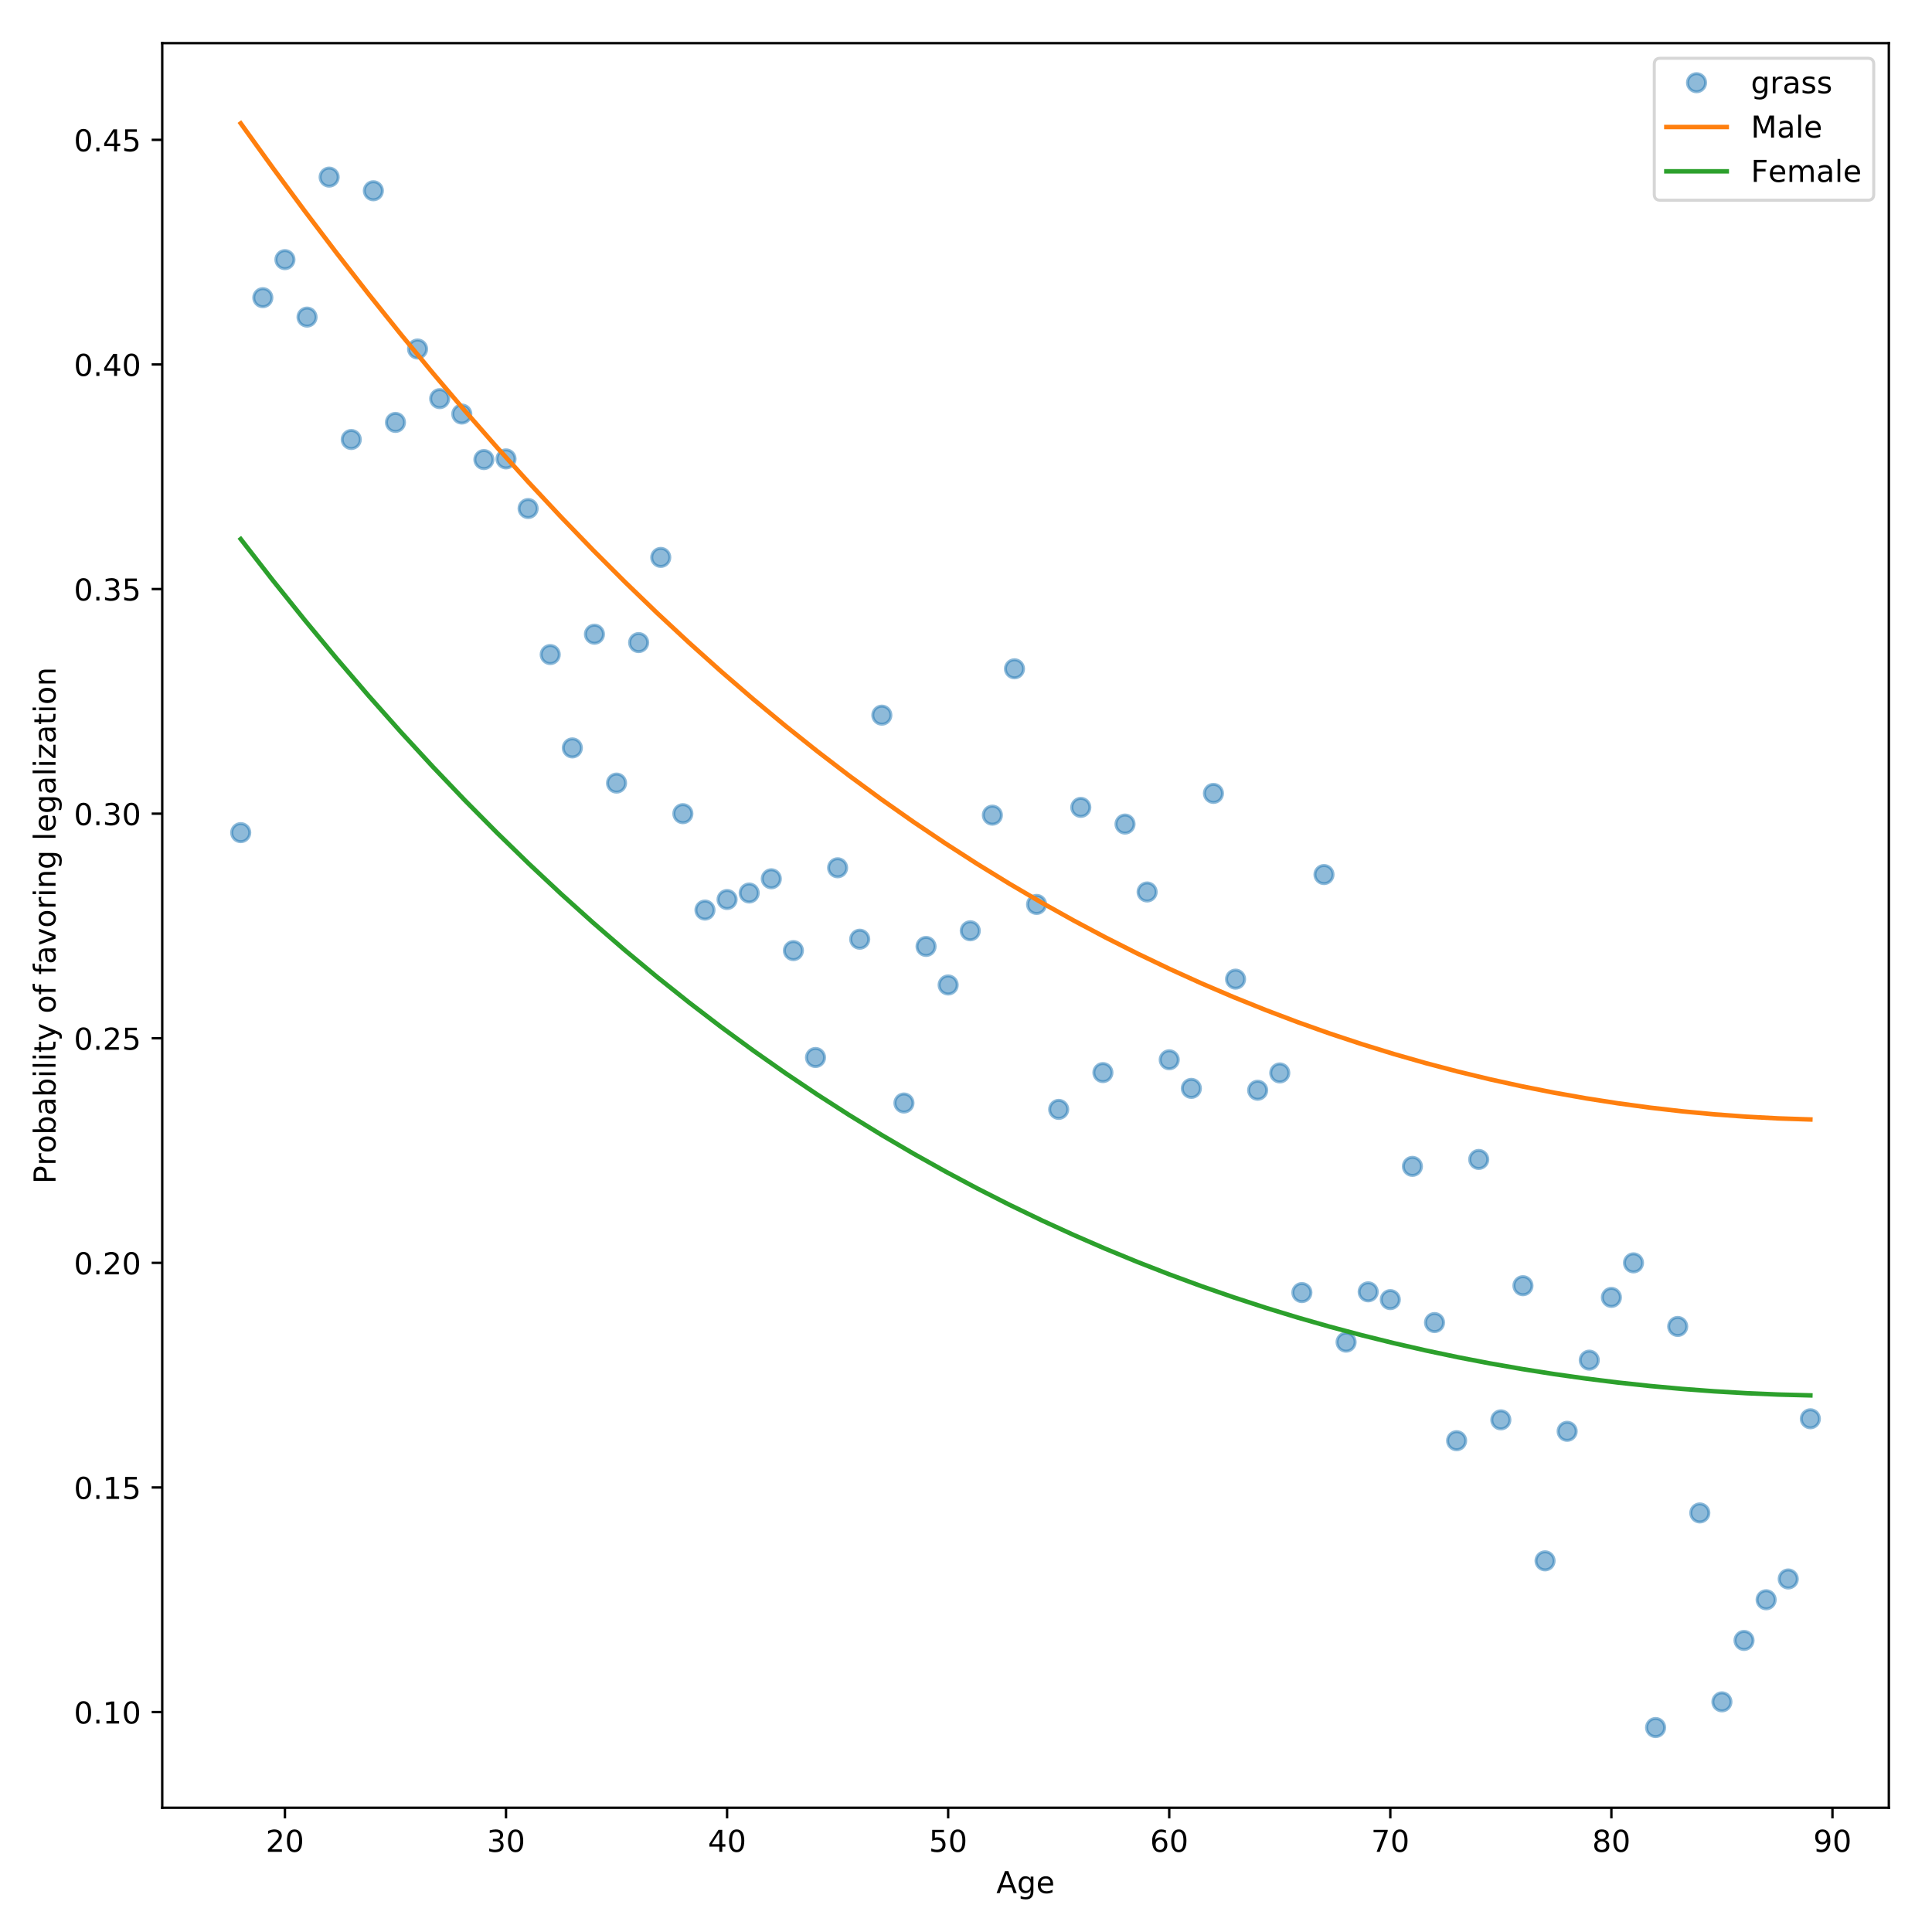 <?xml version="1.0" encoding="utf-8" standalone="no"?>
<!DOCTYPE svg PUBLIC "-//W3C//DTD SVG 1.1//EN"
  "http://www.w3.org/Graphics/SVG/1.1/DTD/svg11.dtd">
<!-- Created with matplotlib (https://matplotlib.org/) -->
<svg height="640pt" version="1.1" viewBox="0 0 640 640" width="640pt" xmlns="http://www.w3.org/2000/svg" xmlns:xlink="http://www.w3.org/1999/xlink">
 <defs>
  <style type="text/css">
*{stroke-linecap:butt;stroke-linejoin:round;}
  </style>
 </defs>
 <g id="figure_1">
  <g id="patch_1">
   <path d="M 0 640 
L 640 640 
L 640 0 
L 0 0 
z
" style="fill:#ffffff;"/>
  </g>
  <g id="axes_1">
   <g id="patch_2">
    <path d="M 53.744 598.844 
L 625.7 598.844 
L 625.7 14.3 
L 53.744 14.3 
z
" style="fill:#ffffff;"/>
   </g>
   <g id="matplotlib.axis_1">
    <g id="xtick_1">
     <g id="line2d_1">
      <defs>
       <path d="M 0 0 
L 0 3.5 
" id="md5c95feef7" style="stroke:#000000;stroke-width:0.8;"/>
      </defs>
      <g>
       <use style="stroke:#000000;stroke-width:0.8;" x="94.389" xlink:href="#md5c95feef7" y="598.844"/>
      </g>
     </g>
     <g id="text_1">
      <!-- 20 -->
      <defs>
       <path d="M 19.188 8.297 
L 53.609 8.297 
L 53.609 0 
L 7.328 0 
L 7.328 8.297 
Q 12.938 14.109 22.625 23.891 
Q 32.328 33.688 34.812 36.531 
Q 39.547 41.844 41.422 45.531 
Q 43.312 49.219 43.312 52.781 
Q 43.312 58.594 39.234 62.25 
Q 35.156 65.922 28.609 65.922 
Q 23.969 65.922 18.812 64.312 
Q 13.672 62.703 7.812 59.422 
L 7.812 69.391 
Q 13.766 71.781 18.938 73 
Q 24.125 74.219 28.422 74.219 
Q 39.75 74.219 46.484 68.547 
Q 53.219 62.891 53.219 53.422 
Q 53.219 48.922 51.531 44.891 
Q 49.859 40.875 45.406 35.406 
Q 44.188 33.984 37.641 27.219 
Q 31.109 20.453 19.188 8.297 
z
" id="DejaVuSans-50"/>
       <path d="M 31.781 66.406 
Q 24.172 66.406 20.328 58.906 
Q 16.5 51.422 16.5 36.375 
Q 16.5 21.391 20.328 13.891 
Q 24.172 6.391 31.781 6.391 
Q 39.453 6.391 43.281 13.891 
Q 47.125 21.391 47.125 36.375 
Q 47.125 51.422 43.281 58.906 
Q 39.453 66.406 31.781 66.406 
z
M 31.781 74.219 
Q 44.047 74.219 50.516 64.516 
Q 56.984 54.828 56.984 36.375 
Q 56.984 17.969 50.516 8.266 
Q 44.047 -1.422 31.781 -1.422 
Q 19.531 -1.422 13.062 8.266 
Q 6.594 17.969 6.594 36.375 
Q 6.594 54.828 13.062 64.516 
Q 19.531 74.219 31.781 74.219 
z
" id="DejaVuSans-48"/>
      </defs>
      <g transform="translate(88.026 613.442)scale(0.1 -0.1)">
       <use xlink:href="#DejaVuSans-50"/>
       <use x="63.623" xlink:href="#DejaVuSans-48"/>
      </g>
     </g>
    </g>
    <g id="xtick_2">
     <g id="line2d_2">
      <g>
       <use style="stroke:#000000;stroke-width:0.8;" x="167.622" xlink:href="#md5c95feef7" y="598.844"/>
      </g>
     </g>
     <g id="text_2">
      <!-- 30 -->
      <defs>
       <path d="M 40.578 39.312 
Q 47.656 37.797 51.625 33 
Q 55.609 28.219 55.609 21.188 
Q 55.609 10.406 48.188 4.484 
Q 40.766 -1.422 27.094 -1.422 
Q 22.516 -1.422 17.656 -0.516 
Q 12.797 0.391 7.625 2.203 
L 7.625 11.719 
Q 11.719 9.328 16.594 8.109 
Q 21.484 6.891 26.812 6.891 
Q 36.078 6.891 40.938 10.547 
Q 45.797 14.203 45.797 21.188 
Q 45.797 27.641 41.281 31.266 
Q 36.766 34.906 28.719 34.906 
L 20.219 34.906 
L 20.219 43.016 
L 29.109 43.016 
Q 36.375 43.016 40.234 45.922 
Q 44.094 48.828 44.094 54.297 
Q 44.094 59.906 40.109 62.906 
Q 36.141 65.922 28.719 65.922 
Q 24.656 65.922 20.016 65.031 
Q 15.375 64.156 9.812 62.312 
L 9.812 71.094 
Q 15.438 72.656 20.344 73.438 
Q 25.25 74.219 29.594 74.219 
Q 40.828 74.219 47.359 69.109 
Q 53.906 64.016 53.906 55.328 
Q 53.906 49.266 50.438 45.094 
Q 46.969 40.922 40.578 39.312 
z
" id="DejaVuSans-51"/>
      </defs>
      <g transform="translate(161.26 613.442)scale(0.1 -0.1)">
       <use xlink:href="#DejaVuSans-51"/>
       <use x="63.623" xlink:href="#DejaVuSans-48"/>
      </g>
     </g>
    </g>
    <g id="xtick_3">
     <g id="line2d_3">
      <g>
       <use style="stroke:#000000;stroke-width:0.8;" x="240.856" xlink:href="#md5c95feef7" y="598.844"/>
      </g>
     </g>
     <g id="text_3">
      <!-- 40 -->
      <defs>
       <path d="M 37.797 64.312 
L 12.891 25.391 
L 37.797 25.391 
z
M 35.203 72.906 
L 47.609 72.906 
L 47.609 25.391 
L 58.016 25.391 
L 58.016 17.188 
L 47.609 17.188 
L 47.609 0 
L 37.797 0 
L 37.797 17.188 
L 4.891 17.188 
L 4.891 26.703 
z
" id="DejaVuSans-52"/>
      </defs>
      <g transform="translate(234.494 613.442)scale(0.1 -0.1)">
       <use xlink:href="#DejaVuSans-52"/>
       <use x="63.623" xlink:href="#DejaVuSans-48"/>
      </g>
     </g>
    </g>
    <g id="xtick_4">
     <g id="line2d_4">
      <g>
       <use style="stroke:#000000;stroke-width:0.8;" x="314.09" xlink:href="#md5c95feef7" y="598.844"/>
      </g>
     </g>
     <g id="text_4">
      <!-- 50 -->
      <defs>
       <path d="M 10.797 72.906 
L 49.516 72.906 
L 49.516 64.594 
L 19.828 64.594 
L 19.828 46.734 
Q 21.969 47.469 24.109 47.828 
Q 26.266 48.188 28.422 48.188 
Q 40.625 48.188 47.75 41.5 
Q 54.891 34.812 54.891 23.391 
Q 54.891 11.625 47.562 5.094 
Q 40.234 -1.422 26.906 -1.422 
Q 22.312 -1.422 17.547 -0.641 
Q 12.797 0.141 7.719 1.703 
L 7.719 11.625 
Q 12.109 9.234 16.797 8.062 
Q 21.484 6.891 26.703 6.891 
Q 35.156 6.891 40.078 11.328 
Q 45.016 15.766 45.016 23.391 
Q 45.016 31 40.078 35.438 
Q 35.156 39.891 26.703 39.891 
Q 22.75 39.891 18.812 39.016 
Q 14.891 38.141 10.797 36.281 
z
" id="DejaVuSans-53"/>
      </defs>
      <g transform="translate(307.728 613.442)scale(0.1 -0.1)">
       <use xlink:href="#DejaVuSans-53"/>
       <use x="63.623" xlink:href="#DejaVuSans-48"/>
      </g>
     </g>
    </g>
    <g id="xtick_5">
     <g id="line2d_5">
      <g>
       <use style="stroke:#000000;stroke-width:0.8;" x="387.324" xlink:href="#md5c95feef7" y="598.844"/>
      </g>
     </g>
     <g id="text_5">
      <!-- 60 -->
      <defs>
       <path d="M 33.016 40.375 
Q 26.375 40.375 22.484 35.828 
Q 18.609 31.297 18.609 23.391 
Q 18.609 15.531 22.484 10.953 
Q 26.375 6.391 33.016 6.391 
Q 39.656 6.391 43.531 10.953 
Q 47.406 15.531 47.406 23.391 
Q 47.406 31.297 43.531 35.828 
Q 39.656 40.375 33.016 40.375 
z
M 52.594 71.297 
L 52.594 62.312 
Q 48.875 64.062 45.094 64.984 
Q 41.312 65.922 37.594 65.922 
Q 27.828 65.922 22.672 59.328 
Q 17.531 52.734 16.797 39.406 
Q 19.672 43.656 24.016 45.922 
Q 28.375 48.188 33.594 48.188 
Q 44.578 48.188 50.953 41.516 
Q 57.328 34.859 57.328 23.391 
Q 57.328 12.156 50.688 5.359 
Q 44.047 -1.422 33.016 -1.422 
Q 20.359 -1.422 13.672 8.266 
Q 6.984 17.969 6.984 36.375 
Q 6.984 53.656 15.188 63.938 
Q 23.391 74.219 37.203 74.219 
Q 40.922 74.219 44.703 73.484 
Q 48.484 72.75 52.594 71.297 
z
" id="DejaVuSans-54"/>
      </defs>
      <g transform="translate(380.961 613.442)scale(0.1 -0.1)">
       <use xlink:href="#DejaVuSans-54"/>
       <use x="63.623" xlink:href="#DejaVuSans-48"/>
      </g>
     </g>
    </g>
    <g id="xtick_6">
     <g id="line2d_6">
      <g>
       <use style="stroke:#000000;stroke-width:0.8;" x="460.558" xlink:href="#md5c95feef7" y="598.844"/>
      </g>
     </g>
     <g id="text_6">
      <!-- 70 -->
      <defs>
       <path d="M 8.203 72.906 
L 55.078 72.906 
L 55.078 68.703 
L 28.609 0 
L 18.312 0 
L 43.219 64.594 
L 8.203 64.594 
z
" id="DejaVuSans-55"/>
      </defs>
      <g transform="translate(454.195 613.442)scale(0.1 -0.1)">
       <use xlink:href="#DejaVuSans-55"/>
       <use x="63.623" xlink:href="#DejaVuSans-48"/>
      </g>
     </g>
    </g>
    <g id="xtick_7">
     <g id="line2d_7">
      <g>
       <use style="stroke:#000000;stroke-width:0.8;" x="533.792" xlink:href="#md5c95feef7" y="598.844"/>
      </g>
     </g>
     <g id="text_7">
      <!-- 80 -->
      <defs>
       <path d="M 31.781 34.625 
Q 24.75 34.625 20.719 30.859 
Q 16.703 27.094 16.703 20.516 
Q 16.703 13.922 20.719 10.156 
Q 24.75 6.391 31.781 6.391 
Q 38.812 6.391 42.859 10.172 
Q 46.922 13.969 46.922 20.516 
Q 46.922 27.094 42.891 30.859 
Q 38.875 34.625 31.781 34.625 
z
M 21.922 38.812 
Q 15.578 40.375 12.031 44.719 
Q 8.5 49.078 8.5 55.328 
Q 8.5 64.062 14.719 69.141 
Q 20.953 74.219 31.781 74.219 
Q 42.672 74.219 48.875 69.141 
Q 55.078 64.062 55.078 55.328 
Q 55.078 49.078 51.531 44.719 
Q 48 40.375 41.703 38.812 
Q 48.828 37.156 52.797 32.312 
Q 56.781 27.484 56.781 20.516 
Q 56.781 9.906 50.312 4.234 
Q 43.844 -1.422 31.781 -1.422 
Q 19.734 -1.422 13.25 4.234 
Q 6.781 9.906 6.781 20.516 
Q 6.781 27.484 10.781 32.312 
Q 14.797 37.156 21.922 38.812 
z
M 18.312 54.391 
Q 18.312 48.734 21.844 45.562 
Q 25.391 42.391 31.781 42.391 
Q 38.141 42.391 41.719 45.562 
Q 45.312 48.734 45.312 54.391 
Q 45.312 60.062 41.719 63.234 
Q 38.141 66.406 31.781 66.406 
Q 25.391 66.406 21.844 63.234 
Q 18.312 60.062 18.312 54.391 
z
" id="DejaVuSans-56"/>
      </defs>
      <g transform="translate(527.429 613.442)scale(0.1 -0.1)">
       <use xlink:href="#DejaVuSans-56"/>
       <use x="63.623" xlink:href="#DejaVuSans-48"/>
      </g>
     </g>
    </g>
    <g id="xtick_8">
     <g id="line2d_8">
      <g>
       <use style="stroke:#000000;stroke-width:0.8;" x="607.025" xlink:href="#md5c95feef7" y="598.844"/>
      </g>
     </g>
     <g id="text_8">
      <!-- 90 -->
      <defs>
       <path d="M 10.984 1.516 
L 10.984 10.5 
Q 14.703 8.734 18.5 7.812 
Q 22.312 6.891 25.984 6.891 
Q 35.75 6.891 40.891 13.453 
Q 46.047 20.016 46.781 33.406 
Q 43.953 29.203 39.594 26.953 
Q 35.25 24.703 29.984 24.703 
Q 19.047 24.703 12.672 31.312 
Q 6.297 37.938 6.297 49.422 
Q 6.297 60.641 12.938 67.422 
Q 19.578 74.219 30.609 74.219 
Q 43.266 74.219 49.922 64.516 
Q 56.594 54.828 56.594 36.375 
Q 56.594 19.141 48.406 8.859 
Q 40.234 -1.422 26.422 -1.422 
Q 22.703 -1.422 18.891 -0.688 
Q 15.094 0.047 10.984 1.516 
z
M 30.609 32.422 
Q 37.25 32.422 41.125 36.953 
Q 45.016 41.5 45.016 49.422 
Q 45.016 57.281 41.125 61.844 
Q 37.25 66.406 30.609 66.406 
Q 23.969 66.406 20.094 61.844 
Q 16.219 57.281 16.219 49.422 
Q 16.219 41.5 20.094 36.953 
Q 23.969 32.422 30.609 32.422 
z
" id="DejaVuSans-57"/>
      </defs>
      <g transform="translate(600.663 613.442)scale(0.1 -0.1)">
       <use xlink:href="#DejaVuSans-57"/>
       <use x="63.623" xlink:href="#DejaVuSans-48"/>
      </g>
     </g>
    </g>
    <g id="text_9">
     <!-- Age -->
     <defs>
      <path d="M 34.188 63.188 
L 20.797 26.906 
L 47.609 26.906 
z
M 28.609 72.906 
L 39.797 72.906 
L 67.578 0 
L 57.328 0 
L 50.688 18.703 
L 17.828 18.703 
L 11.188 0 
L 0.781 0 
z
" id="DejaVuSans-65"/>
      <path d="M 45.406 27.984 
Q 45.406 37.75 41.375 43.109 
Q 37.359 48.484 30.078 48.484 
Q 22.859 48.484 18.828 43.109 
Q 14.797 37.75 14.797 27.984 
Q 14.797 18.266 18.828 12.891 
Q 22.859 7.516 30.078 7.516 
Q 37.359 7.516 41.375 12.891 
Q 45.406 18.266 45.406 27.984 
z
M 54.391 6.781 
Q 54.391 -7.172 48.188 -13.984 
Q 42 -20.797 29.203 -20.797 
Q 24.469 -20.797 20.266 -20.094 
Q 16.062 -19.391 12.109 -17.922 
L 12.109 -9.188 
Q 16.062 -11.328 19.922 -12.344 
Q 23.781 -13.375 27.781 -13.375 
Q 36.625 -13.375 41.016 -8.766 
Q 45.406 -4.156 45.406 5.172 
L 45.406 9.625 
Q 42.625 4.781 38.281 2.391 
Q 33.938 0 27.875 0 
Q 17.828 0 11.672 7.656 
Q 5.516 15.328 5.516 27.984 
Q 5.516 40.672 11.672 48.328 
Q 17.828 56 27.875 56 
Q 33.938 56 38.281 53.609 
Q 42.625 51.219 45.406 46.391 
L 45.406 54.688 
L 54.391 54.688 
z
" id="DejaVuSans-103"/>
      <path d="M 56.203 29.594 
L 56.203 25.203 
L 14.891 25.203 
Q 15.484 15.922 20.484 11.062 
Q 25.484 6.203 34.422 6.203 
Q 39.594 6.203 44.453 7.469 
Q 49.312 8.734 54.109 11.281 
L 54.109 2.781 
Q 49.266 0.734 44.188 -0.344 
Q 39.109 -1.422 33.891 -1.422 
Q 20.797 -1.422 13.156 6.188 
Q 5.516 13.812 5.516 26.812 
Q 5.516 40.234 12.766 48.109 
Q 20.016 56 32.328 56 
Q 43.359 56 49.781 48.891 
Q 56.203 41.797 56.203 29.594 
z
M 47.219 32.234 
Q 47.125 39.594 43.094 43.984 
Q 39.062 48.391 32.422 48.391 
Q 24.906 48.391 20.391 44.141 
Q 15.875 39.891 15.188 32.172 
z
" id="DejaVuSans-101"/>
     </defs>
     <g transform="translate(330.051 627.12)scale(0.1 -0.1)">
      <use xlink:href="#DejaVuSans-65"/>
      <use x="68.408" xlink:href="#DejaVuSans-103"/>
      <use x="131.885" xlink:href="#DejaVuSans-101"/>
     </g>
    </g>
   </g>
   <g id="matplotlib.axis_2">
    <g id="ytick_1">
     <g id="line2d_9">
      <defs>
       <path d="M 0 0 
L -3.5 0 
" id="m0b7cb734ae" style="stroke:#000000;stroke-width:0.8;"/>
      </defs>
      <g>
       <use style="stroke:#000000;stroke-width:0.8;" x="53.744" xlink:href="#m0b7cb734ae" y="567.142"/>
      </g>
     </g>
     <g id="text_10">
      <!-- 0.10 -->
      <defs>
       <path d="M 10.688 12.406 
L 21 12.406 
L 21 0 
L 10.688 0 
z
" id="DejaVuSans-46"/>
       <path d="M 12.406 8.297 
L 28.516 8.297 
L 28.516 63.922 
L 10.984 60.406 
L 10.984 69.391 
L 28.422 72.906 
L 38.281 72.906 
L 38.281 8.297 
L 54.391 8.297 
L 54.391 0 
L 12.406 0 
z
" id="DejaVuSans-49"/>
      </defs>
      <g transform="translate(24.478 570.942)scale(0.1 -0.1)">
       <use xlink:href="#DejaVuSans-48"/>
       <use x="63.623" xlink:href="#DejaVuSans-46"/>
       <use x="95.41" xlink:href="#DejaVuSans-49"/>
       <use x="159.033" xlink:href="#DejaVuSans-48"/>
      </g>
     </g>
    </g>
    <g id="ytick_2">
     <g id="line2d_10">
      <g>
       <use style="stroke:#000000;stroke-width:0.8;" x="53.744" xlink:href="#m0b7cb734ae" y="492.74"/>
      </g>
     </g>
     <g id="text_11">
      <!-- 0.15 -->
      <g transform="translate(24.478 496.539)scale(0.1 -0.1)">
       <use xlink:href="#DejaVuSans-48"/>
       <use x="63.623" xlink:href="#DejaVuSans-46"/>
       <use x="95.41" xlink:href="#DejaVuSans-49"/>
       <use x="159.033" xlink:href="#DejaVuSans-53"/>
      </g>
     </g>
    </g>
    <g id="ytick_3">
     <g id="line2d_11">
      <g>
       <use style="stroke:#000000;stroke-width:0.8;" x="53.744" xlink:href="#m0b7cb734ae" y="418.338"/>
      </g>
     </g>
     <g id="text_12">
      <!-- 0.20 -->
      <g transform="translate(24.478 422.137)scale(0.1 -0.1)">
       <use xlink:href="#DejaVuSans-48"/>
       <use x="63.623" xlink:href="#DejaVuSans-46"/>
       <use x="95.41" xlink:href="#DejaVuSans-50"/>
       <use x="159.033" xlink:href="#DejaVuSans-48"/>
      </g>
     </g>
    </g>
    <g id="ytick_4">
     <g id="line2d_12">
      <g>
       <use style="stroke:#000000;stroke-width:0.8;" x="53.744" xlink:href="#m0b7cb734ae" y="343.936"/>
      </g>
     </g>
     <g id="text_13">
      <!-- 0.25 -->
      <g transform="translate(24.478 347.735)scale(0.1 -0.1)">
       <use xlink:href="#DejaVuSans-48"/>
       <use x="63.623" xlink:href="#DejaVuSans-46"/>
       <use x="95.41" xlink:href="#DejaVuSans-50"/>
       <use x="159.033" xlink:href="#DejaVuSans-53"/>
      </g>
     </g>
    </g>
    <g id="ytick_5">
     <g id="line2d_13">
      <g>
       <use style="stroke:#000000;stroke-width:0.8;" x="53.744" xlink:href="#m0b7cb734ae" y="269.533"/>
      </g>
     </g>
     <g id="text_14">
      <!-- 0.30 -->
      <g transform="translate(24.478 273.333)scale(0.1 -0.1)">
       <use xlink:href="#DejaVuSans-48"/>
       <use x="63.623" xlink:href="#DejaVuSans-46"/>
       <use x="95.41" xlink:href="#DejaVuSans-51"/>
       <use x="159.033" xlink:href="#DejaVuSans-48"/>
      </g>
     </g>
    </g>
    <g id="ytick_6">
     <g id="line2d_14">
      <g>
       <use style="stroke:#000000;stroke-width:0.8;" x="53.744" xlink:href="#m0b7cb734ae" y="195.131"/>
      </g>
     </g>
     <g id="text_15">
      <!-- 0.35 -->
      <g transform="translate(24.478 198.93)scale(0.1 -0.1)">
       <use xlink:href="#DejaVuSans-48"/>
       <use x="63.623" xlink:href="#DejaVuSans-46"/>
       <use x="95.41" xlink:href="#DejaVuSans-51"/>
       <use x="159.033" xlink:href="#DejaVuSans-53"/>
      </g>
     </g>
    </g>
    <g id="ytick_7">
     <g id="line2d_15">
      <g>
       <use style="stroke:#000000;stroke-width:0.8;" x="53.744" xlink:href="#m0b7cb734ae" y="120.729"/>
      </g>
     </g>
     <g id="text_16">
      <!-- 0.40 -->
      <g transform="translate(24.478 124.528)scale(0.1 -0.1)">
       <use xlink:href="#DejaVuSans-48"/>
       <use x="63.623" xlink:href="#DejaVuSans-46"/>
       <use x="95.41" xlink:href="#DejaVuSans-52"/>
       <use x="159.033" xlink:href="#DejaVuSans-48"/>
      </g>
     </g>
    </g>
    <g id="ytick_8">
     <g id="line2d_16">
      <g>
       <use style="stroke:#000000;stroke-width:0.8;" x="53.744" xlink:href="#m0b7cb734ae" y="46.326"/>
      </g>
     </g>
     <g id="text_17">
      <!-- 0.45 -->
      <g transform="translate(24.478 50.126)scale(0.1 -0.1)">
       <use xlink:href="#DejaVuSans-48"/>
       <use x="63.623" xlink:href="#DejaVuSans-46"/>
       <use x="95.41" xlink:href="#DejaVuSans-52"/>
       <use x="159.033" xlink:href="#DejaVuSans-53"/>
      </g>
     </g>
    </g>
    <g id="text_18">
     <!-- Probability of favoring legalization -->
     <defs>
      <path d="M 19.672 64.797 
L 19.672 37.406 
L 32.078 37.406 
Q 38.969 37.406 42.719 40.969 
Q 46.484 44.531 46.484 51.125 
Q 46.484 57.672 42.719 61.234 
Q 38.969 64.797 32.078 64.797 
z
M 9.812 72.906 
L 32.078 72.906 
Q 44.344 72.906 50.609 67.359 
Q 56.891 61.812 56.891 51.125 
Q 56.891 40.328 50.609 34.812 
Q 44.344 29.297 32.078 29.297 
L 19.672 29.297 
L 19.672 0 
L 9.812 0 
z
" id="DejaVuSans-80"/>
      <path d="M 41.109 46.297 
Q 39.594 47.172 37.812 47.578 
Q 36.031 48 33.891 48 
Q 26.266 48 22.188 43.047 
Q 18.109 38.094 18.109 28.812 
L 18.109 0 
L 9.078 0 
L 9.078 54.688 
L 18.109 54.688 
L 18.109 46.188 
Q 20.953 51.172 25.484 53.578 
Q 30.031 56 36.531 56 
Q 37.453 56 38.578 55.875 
Q 39.703 55.766 41.062 55.516 
z
" id="DejaVuSans-114"/>
      <path d="M 30.609 48.391 
Q 23.391 48.391 19.188 42.75 
Q 14.984 37.109 14.984 27.297 
Q 14.984 17.484 19.156 11.844 
Q 23.344 6.203 30.609 6.203 
Q 37.797 6.203 41.984 11.859 
Q 46.188 17.531 46.188 27.297 
Q 46.188 37.016 41.984 42.703 
Q 37.797 48.391 30.609 48.391 
z
M 30.609 56 
Q 42.328 56 49.016 48.375 
Q 55.719 40.766 55.719 27.297 
Q 55.719 13.875 49.016 6.219 
Q 42.328 -1.422 30.609 -1.422 
Q 18.844 -1.422 12.172 6.219 
Q 5.516 13.875 5.516 27.297 
Q 5.516 40.766 12.172 48.375 
Q 18.844 56 30.609 56 
z
" id="DejaVuSans-111"/>
      <path d="M 48.688 27.297 
Q 48.688 37.203 44.609 42.844 
Q 40.531 48.484 33.406 48.484 
Q 26.266 48.484 22.188 42.844 
Q 18.109 37.203 18.109 27.297 
Q 18.109 17.391 22.188 11.75 
Q 26.266 6.109 33.406 6.109 
Q 40.531 6.109 44.609 11.75 
Q 48.688 17.391 48.688 27.297 
z
M 18.109 46.391 
Q 20.953 51.266 25.266 53.625 
Q 29.594 56 35.594 56 
Q 45.562 56 51.781 48.094 
Q 58.016 40.188 58.016 27.297 
Q 58.016 14.406 51.781 6.484 
Q 45.562 -1.422 35.594 -1.422 
Q 29.594 -1.422 25.266 0.953 
Q 20.953 3.328 18.109 8.203 
L 18.109 0 
L 9.078 0 
L 9.078 75.984 
L 18.109 75.984 
z
" id="DejaVuSans-98"/>
      <path d="M 34.281 27.484 
Q 23.391 27.484 19.188 25 
Q 14.984 22.516 14.984 16.5 
Q 14.984 11.719 18.141 8.906 
Q 21.297 6.109 26.703 6.109 
Q 34.188 6.109 38.703 11.406 
Q 43.219 16.703 43.219 25.484 
L 43.219 27.484 
z
M 52.203 31.203 
L 52.203 0 
L 43.219 0 
L 43.219 8.297 
Q 40.141 3.328 35.547 0.953 
Q 30.953 -1.422 24.312 -1.422 
Q 15.922 -1.422 10.953 3.297 
Q 6 8.016 6 15.922 
Q 6 25.141 12.172 29.828 
Q 18.359 34.516 30.609 34.516 
L 43.219 34.516 
L 43.219 35.406 
Q 43.219 41.609 39.141 45 
Q 35.062 48.391 27.688 48.391 
Q 23 48.391 18.547 47.266 
Q 14.109 46.141 10.016 43.891 
L 10.016 52.203 
Q 14.938 54.109 19.578 55.047 
Q 24.219 56 28.609 56 
Q 40.484 56 46.344 49.844 
Q 52.203 43.703 52.203 31.203 
z
" id="DejaVuSans-97"/>
      <path d="M 9.422 54.688 
L 18.406 54.688 
L 18.406 0 
L 9.422 0 
z
M 9.422 75.984 
L 18.406 75.984 
L 18.406 64.594 
L 9.422 64.594 
z
" id="DejaVuSans-105"/>
      <path d="M 9.422 75.984 
L 18.406 75.984 
L 18.406 0 
L 9.422 0 
z
" id="DejaVuSans-108"/>
      <path d="M 18.312 70.219 
L 18.312 54.688 
L 36.812 54.688 
L 36.812 47.703 
L 18.312 47.703 
L 18.312 18.016 
Q 18.312 11.328 20.141 9.422 
Q 21.969 7.516 27.594 7.516 
L 36.812 7.516 
L 36.812 0 
L 27.594 0 
Q 17.188 0 13.234 3.875 
Q 9.281 7.766 9.281 18.016 
L 9.281 47.703 
L 2.688 47.703 
L 2.688 54.688 
L 9.281 54.688 
L 9.281 70.219 
z
" id="DejaVuSans-116"/>
      <path d="M 32.172 -5.078 
Q 28.375 -14.844 24.75 -17.812 
Q 21.141 -20.797 15.094 -20.797 
L 7.906 -20.797 
L 7.906 -13.281 
L 13.188 -13.281 
Q 16.891 -13.281 18.938 -11.516 
Q 21 -9.766 23.484 -3.219 
L 25.094 0.875 
L 2.984 54.688 
L 12.5 54.688 
L 29.594 11.922 
L 46.688 54.688 
L 56.203 54.688 
z
" id="DejaVuSans-121"/>
      <path id="DejaVuSans-32"/>
      <path d="M 37.109 75.984 
L 37.109 68.5 
L 28.516 68.5 
Q 23.688 68.5 21.797 66.547 
Q 19.922 64.594 19.922 59.516 
L 19.922 54.688 
L 34.719 54.688 
L 34.719 47.703 
L 19.922 47.703 
L 19.922 0 
L 10.891 0 
L 10.891 47.703 
L 2.297 47.703 
L 2.297 54.688 
L 10.891 54.688 
L 10.891 58.5 
Q 10.891 67.625 15.141 71.797 
Q 19.391 75.984 28.609 75.984 
z
" id="DejaVuSans-102"/>
      <path d="M 2.984 54.688 
L 12.5 54.688 
L 29.594 8.797 
L 46.688 54.688 
L 56.203 54.688 
L 35.688 0 
L 23.484 0 
z
" id="DejaVuSans-118"/>
      <path d="M 54.891 33.016 
L 54.891 0 
L 45.906 0 
L 45.906 32.719 
Q 45.906 40.484 42.875 44.328 
Q 39.844 48.188 33.797 48.188 
Q 26.516 48.188 22.312 43.547 
Q 18.109 38.922 18.109 30.906 
L 18.109 0 
L 9.078 0 
L 9.078 54.688 
L 18.109 54.688 
L 18.109 46.188 
Q 21.344 51.125 25.703 53.562 
Q 30.078 56 35.797 56 
Q 45.219 56 50.047 50.172 
Q 54.891 44.344 54.891 33.016 
z
" id="DejaVuSans-110"/>
      <path d="M 5.516 54.688 
L 48.188 54.688 
L 48.188 46.484 
L 14.406 7.172 
L 48.188 7.172 
L 48.188 0 
L 4.297 0 
L 4.297 8.203 
L 38.094 47.516 
L 5.516 47.516 
z
" id="DejaVuSans-122"/>
     </defs>
     <g transform="translate(18.398 392.163)rotate(-90)scale(0.1 -0.1)">
      <use xlink:href="#DejaVuSans-80"/>
      <use x="60.287" xlink:href="#DejaVuSans-114"/>
      <use x="101.369" xlink:href="#DejaVuSans-111"/>
      <use x="162.551" xlink:href="#DejaVuSans-98"/>
      <use x="226.027" xlink:href="#DejaVuSans-97"/>
      <use x="287.307" xlink:href="#DejaVuSans-98"/>
      <use x="350.783" xlink:href="#DejaVuSans-105"/>
      <use x="378.566" xlink:href="#DejaVuSans-108"/>
      <use x="406.35" xlink:href="#DejaVuSans-105"/>
      <use x="434.133" xlink:href="#DejaVuSans-116"/>
      <use x="473.342" xlink:href="#DejaVuSans-121"/>
      <use x="532.521" xlink:href="#DejaVuSans-32"/>
      <use x="564.309" xlink:href="#DejaVuSans-111"/>
      <use x="625.49" xlink:href="#DejaVuSans-102"/>
      <use x="660.695" xlink:href="#DejaVuSans-32"/>
      <use x="692.482" xlink:href="#DejaVuSans-102"/>
      <use x="727.688" xlink:href="#DejaVuSans-97"/>
      <use x="788.967" xlink:href="#DejaVuSans-118"/>
      <use x="848.146" xlink:href="#DejaVuSans-111"/>
      <use x="909.328" xlink:href="#DejaVuSans-114"/>
      <use x="950.441" xlink:href="#DejaVuSans-105"/>
      <use x="978.225" xlink:href="#DejaVuSans-110"/>
      <use x="1041.604" xlink:href="#DejaVuSans-103"/>
      <use x="1105.08" xlink:href="#DejaVuSans-32"/>
      <use x="1136.867" xlink:href="#DejaVuSans-108"/>
      <use x="1164.65" xlink:href="#DejaVuSans-101"/>
      <use x="1226.174" xlink:href="#DejaVuSans-103"/>
      <use x="1289.65" xlink:href="#DejaVuSans-97"/>
      <use x="1350.93" xlink:href="#DejaVuSans-108"/>
      <use x="1378.713" xlink:href="#DejaVuSans-105"/>
      <use x="1406.496" xlink:href="#DejaVuSans-122"/>
      <use x="1458.986" xlink:href="#DejaVuSans-97"/>
      <use x="1520.266" xlink:href="#DejaVuSans-116"/>
      <use x="1559.475" xlink:href="#DejaVuSans-105"/>
      <use x="1587.258" xlink:href="#DejaVuSans-111"/>
      <use x="1648.439" xlink:href="#DejaVuSans-110"/>
     </g>
    </g>
   </g>
   <g id="line2d_17">
    <defs>
     <path d="M 0 3 
C 0.796 3 1.559 2.684 2.121 2.121 
C 2.684 1.559 3 0.796 3 0 
C 3 -0.796 2.684 -1.559 2.121 -2.121 
C 1.559 -2.684 0.796 -3 0 -3 
C -0.796 -3 -1.559 -2.684 -2.121 -2.121 
C -2.684 -1.559 -3 -0.796 -3 0 
C -3 0.796 -2.684 1.559 -2.121 2.121 
C -1.559 2.684 -0.796 3 0 3 
z
" id="m84c6744fe8" style="stroke:#1f77b4;stroke-opacity:0.5;"/>
    </defs>
    <g clip-path="url(#pb367be2bfe)">
     <use style="fill:#1f77b4;fill-opacity:0.5;stroke:#1f77b4;stroke-opacity:0.5;" x="79.742" xlink:href="#m84c6744fe8" y="275.821"/>
     <use style="fill:#1f77b4;fill-opacity:0.5;stroke:#1f77b4;stroke-opacity:0.5;" x="87.065" xlink:href="#m84c6744fe8" y="98.609"/>
     <use style="fill:#1f77b4;fill-opacity:0.5;stroke:#1f77b4;stroke-opacity:0.5;" x="94.389" xlink:href="#m84c6744fe8" y="86.008"/>
     <use style="fill:#1f77b4;fill-opacity:0.5;stroke:#1f77b4;stroke-opacity:0.5;" x="101.712" xlink:href="#m84c6744fe8" y="105.043"/>
     <use style="fill:#1f77b4;fill-opacity:0.5;stroke:#1f77b4;stroke-opacity:0.5;" x="109.035" xlink:href="#m84c6744fe8" y="58.676"/>
     <use style="fill:#1f77b4;fill-opacity:0.5;stroke:#1f77b4;stroke-opacity:0.5;" x="116.359" xlink:href="#m84c6744fe8" y="145.59"/>
     <use style="fill:#1f77b4;fill-opacity:0.5;stroke:#1f77b4;stroke-opacity:0.5;" x="123.682" xlink:href="#m84c6744fe8" y="63.191"/>
     <use style="fill:#1f77b4;fill-opacity:0.5;stroke:#1f77b4;stroke-opacity:0.5;" x="131.005" xlink:href="#m84c6744fe8" y="139.929"/>
     <use style="fill:#1f77b4;fill-opacity:0.5;stroke:#1f77b4;stroke-opacity:0.5;" x="138.329" xlink:href="#m84c6744fe8" y="115.611"/>
     <use style="fill:#1f77b4;fill-opacity:0.5;stroke:#1f77b4;stroke-opacity:0.5;" x="145.652" xlink:href="#m84c6744fe8" y="132.055"/>
     <use style="fill:#1f77b4;fill-opacity:0.5;stroke:#1f77b4;stroke-opacity:0.5;" x="152.976" xlink:href="#m84c6744fe8" y="137.154"/>
     <use style="fill:#1f77b4;fill-opacity:0.5;stroke:#1f77b4;stroke-opacity:0.5;" x="160.299" xlink:href="#m84c6744fe8" y="152.236"/>
     <use style="fill:#1f77b4;fill-opacity:0.5;stroke:#1f77b4;stroke-opacity:0.5;" x="167.622" xlink:href="#m84c6744fe8" y="152.018"/>
     <use style="fill:#1f77b4;fill-opacity:0.5;stroke:#1f77b4;stroke-opacity:0.5;" x="174.946" xlink:href="#m84c6744fe8" y="168.458"/>
     <use style="fill:#1f77b4;fill-opacity:0.5;stroke:#1f77b4;stroke-opacity:0.5;" x="182.269" xlink:href="#m84c6744fe8" y="216.828"/>
     <use style="fill:#1f77b4;fill-opacity:0.5;stroke:#1f77b4;stroke-opacity:0.5;" x="189.593" xlink:href="#m84c6744fe8" y="247.757"/>
     <use style="fill:#1f77b4;fill-opacity:0.5;stroke:#1f77b4;stroke-opacity:0.5;" x="196.916" xlink:href="#m84c6744fe8" y="210.09"/>
     <use style="fill:#1f77b4;fill-opacity:0.5;stroke:#1f77b4;stroke-opacity:0.5;" x="204.239" xlink:href="#m84c6744fe8" y="259.409"/>
     <use style="fill:#1f77b4;fill-opacity:0.5;stroke:#1f77b4;stroke-opacity:0.5;" x="211.563" xlink:href="#m84c6744fe8" y="212.864"/>
     <use style="fill:#1f77b4;fill-opacity:0.5;stroke:#1f77b4;stroke-opacity:0.5;" x="218.886" xlink:href="#m84c6744fe8" y="184.648"/>
     <use style="fill:#1f77b4;fill-opacity:0.5;stroke:#1f77b4;stroke-opacity:0.5;" x="226.209" xlink:href="#m84c6744fe8" y="269.533"/>
     <use style="fill:#1f77b4;fill-opacity:0.5;stroke:#1f77b4;stroke-opacity:0.5;" x="233.533" xlink:href="#m84c6744fe8" y="301.469"/>
     <use style="fill:#1f77b4;fill-opacity:0.5;stroke:#1f77b4;stroke-opacity:0.5;" x="240.856" xlink:href="#m84c6744fe8" y="297.978"/>
     <use style="fill:#1f77b4;fill-opacity:0.5;stroke:#1f77b4;stroke-opacity:0.5;" x="248.18" xlink:href="#m84c6744fe8" y="295.817"/>
     <use style="fill:#1f77b4;fill-opacity:0.5;stroke:#1f77b4;stroke-opacity:0.5;" x="255.503" xlink:href="#m84c6744fe8" y="291.109"/>
     <use style="fill:#1f77b4;fill-opacity:0.5;stroke:#1f77b4;stroke-opacity:0.5;" x="262.826" xlink:href="#m84c6744fe8" y="314.898"/>
     <use style="fill:#1f77b4;fill-opacity:0.5;stroke:#1f77b4;stroke-opacity:0.5;" x="270.15" xlink:href="#m84c6744fe8" y="350.313"/>
     <use style="fill:#1f77b4;fill-opacity:0.5;stroke:#1f77b4;stroke-opacity:0.5;" x="277.473" xlink:href="#m84c6744fe8" y="287.464"/>
     <use style="fill:#1f77b4;fill-opacity:0.5;stroke:#1f77b4;stroke-opacity:0.5;" x="284.796" xlink:href="#m84c6744fe8" y="311.127"/>
     <use style="fill:#1f77b4;fill-opacity:0.5;stroke:#1f77b4;stroke-opacity:0.5;" x="292.12" xlink:href="#m84c6744fe8" y="236.903"/>
     <use style="fill:#1f77b4;fill-opacity:0.5;stroke:#1f77b4;stroke-opacity:0.5;" x="299.443" xlink:href="#m84c6744fe8" y="365.386"/>
     <use style="fill:#1f77b4;fill-opacity:0.5;stroke:#1f77b4;stroke-opacity:0.5;" x="306.767" xlink:href="#m84c6744fe8" y="313.52"/>
     <use style="fill:#1f77b4;fill-opacity:0.5;stroke:#1f77b4;stroke-opacity:0.5;" x="314.09" xlink:href="#m84c6744fe8" y="326.283"/>
     <use style="fill:#1f77b4;fill-opacity:0.5;stroke:#1f77b4;stroke-opacity:0.5;" x="321.413" xlink:href="#m84c6744fe8" y="308.331"/>
     <use style="fill:#1f77b4;fill-opacity:0.5;stroke:#1f77b4;stroke-opacity:0.5;" x="328.737" xlink:href="#m84c6744fe8" y="270.026"/>
     <use style="fill:#1f77b4;fill-opacity:0.5;stroke:#1f77b4;stroke-opacity:0.5;" x="336.06" xlink:href="#m84c6744fe8" y="221.547"/>
     <use style="fill:#1f77b4;fill-opacity:0.5;stroke:#1f77b4;stroke-opacity:0.5;" x="343.384" xlink:href="#m84c6744fe8" y="299.603"/>
     <use style="fill:#1f77b4;fill-opacity:0.5;stroke:#1f77b4;stroke-opacity:0.5;" x="350.707" xlink:href="#m84c6744fe8" y="367.499"/>
     <use style="fill:#1f77b4;fill-opacity:0.5;stroke:#1f77b4;stroke-opacity:0.5;" x="358.03" xlink:href="#m84c6744fe8" y="267.459"/>
     <use style="fill:#1f77b4;fill-opacity:0.5;stroke:#1f77b4;stroke-opacity:0.5;" x="365.354" xlink:href="#m84c6744fe8" y="355.307"/>
     <use style="fill:#1f77b4;fill-opacity:0.5;stroke:#1f77b4;stroke-opacity:0.5;" x="372.677" xlink:href="#m84c6744fe8" y="272.982"/>
     <use style="fill:#1f77b4;fill-opacity:0.5;stroke:#1f77b4;stroke-opacity:0.5;" x="380" xlink:href="#m84c6744fe8" y="295.477"/>
     <use style="fill:#1f77b4;fill-opacity:0.5;stroke:#1f77b4;stroke-opacity:0.5;" x="387.324" xlink:href="#m84c6744fe8" y="351.062"/>
     <use style="fill:#1f77b4;fill-opacity:0.5;stroke:#1f77b4;stroke-opacity:0.5;" x="394.647" xlink:href="#m84c6744fe8" y="360.543"/>
     <use style="fill:#1f77b4;fill-opacity:0.5;stroke:#1f77b4;stroke-opacity:0.5;" x="401.971" xlink:href="#m84c6744fe8" y="262.82"/>
     <use style="fill:#1f77b4;fill-opacity:0.5;stroke:#1f77b4;stroke-opacity:0.5;" x="409.294" xlink:href="#m84c6744fe8" y="324.356"/>
     <use style="fill:#1f77b4;fill-opacity:0.5;stroke:#1f77b4;stroke-opacity:0.5;" x="416.617" xlink:href="#m84c6744fe8" y="361.158"/>
     <use style="fill:#1f77b4;fill-opacity:0.5;stroke:#1f77b4;stroke-opacity:0.5;" x="423.941" xlink:href="#m84c6744fe8" y="355.423"/>
     <use style="fill:#1f77b4;fill-opacity:0.5;stroke:#1f77b4;stroke-opacity:0.5;" x="431.264" xlink:href="#m84c6744fe8" y="428.182"/>
     <use style="fill:#1f77b4;fill-opacity:0.5;stroke:#1f77b4;stroke-opacity:0.5;" x="438.588" xlink:href="#m84c6744fe8" y="289.704"/>
     <use style="fill:#1f77b4;fill-opacity:0.5;stroke:#1f77b4;stroke-opacity:0.5;" x="445.911" xlink:href="#m84c6744fe8" y="444.597"/>
     <use style="fill:#1f77b4;fill-opacity:0.5;stroke:#1f77b4;stroke-opacity:0.5;" x="453.234" xlink:href="#m84c6744fe8" y="427.938"/>
     <use style="fill:#1f77b4;fill-opacity:0.5;stroke:#1f77b4;stroke-opacity:0.5;" x="460.558" xlink:href="#m84c6744fe8" y="430.516"/>
     <use style="fill:#1f77b4;fill-opacity:0.5;stroke:#1f77b4;stroke-opacity:0.5;" x="467.881" xlink:href="#m84c6744fe8" y="386.38"/>
     <use style="fill:#1f77b4;fill-opacity:0.5;stroke:#1f77b4;stroke-opacity:0.5;" x="475.204" xlink:href="#m84c6744fe8" y="438.116"/>
     <use style="fill:#1f77b4;fill-opacity:0.5;stroke:#1f77b4;stroke-opacity:0.5;" x="482.528" xlink:href="#m84c6744fe8" y="477.25"/>
     <use style="fill:#1f77b4;fill-opacity:0.5;stroke:#1f77b4;stroke-opacity:0.5;" x="489.851" xlink:href="#m84c6744fe8" y="384.081"/>
     <use style="fill:#1f77b4;fill-opacity:0.5;stroke:#1f77b4;stroke-opacity:0.5;" x="497.175" xlink:href="#m84c6744fe8" y="470.347"/>
     <use style="fill:#1f77b4;fill-opacity:0.5;stroke:#1f77b4;stroke-opacity:0.5;" x="504.498" xlink:href="#m84c6744fe8" y="425.904"/>
     <use style="fill:#1f77b4;fill-opacity:0.5;stroke:#1f77b4;stroke-opacity:0.5;" x="511.821" xlink:href="#m84c6744fe8" y="517.05"/>
     <use style="fill:#1f77b4;fill-opacity:0.5;stroke:#1f77b4;stroke-opacity:0.5;" x="519.145" xlink:href="#m84c6744fe8" y="474.14"/>
     <use style="fill:#1f77b4;fill-opacity:0.5;stroke:#1f77b4;stroke-opacity:0.5;" x="526.468" xlink:href="#m84c6744fe8" y="450.563"/>
     <use style="fill:#1f77b4;fill-opacity:0.5;stroke:#1f77b4;stroke-opacity:0.5;" x="533.792" xlink:href="#m84c6744fe8" y="429.784"/>
     <use style="fill:#1f77b4;fill-opacity:0.5;stroke:#1f77b4;stroke-opacity:0.5;" x="541.115" xlink:href="#m84c6744fe8" y="418.338"/>
     <use style="fill:#1f77b4;fill-opacity:0.5;stroke:#1f77b4;stroke-opacity:0.5;" x="548.438" xlink:href="#m84c6744fe8" y="572.274"/>
     <use style="fill:#1f77b4;fill-opacity:0.5;stroke:#1f77b4;stroke-opacity:0.5;" x="555.762" xlink:href="#m84c6744fe8" y="439.408"/>
     <use style="fill:#1f77b4;fill-opacity:0.5;stroke:#1f77b4;stroke-opacity:0.5;" x="563.085" xlink:href="#m84c6744fe8" y="501.177"/>
     <use style="fill:#1f77b4;fill-opacity:0.5;stroke:#1f77b4;stroke-opacity:0.5;" x="570.408" xlink:href="#m84c6744fe8" y="563.76"/>
     <use style="fill:#1f77b4;fill-opacity:0.5;stroke:#1f77b4;stroke-opacity:0.5;" x="577.732" xlink:href="#m84c6744fe8" y="543.42"/>
     <use style="fill:#1f77b4;fill-opacity:0.5;stroke:#1f77b4;stroke-opacity:0.5;" x="585.055" xlink:href="#m84c6744fe8" y="529.941"/>
     <use style="fill:#1f77b4;fill-opacity:0.5;stroke:#1f77b4;stroke-opacity:0.5;" x="592.379" xlink:href="#m84c6744fe8" y="523.052"/>
     <use style="fill:#1f77b4;fill-opacity:0.5;stroke:#1f77b4;stroke-opacity:0.5;" x="599.702" xlink:href="#m84c6744fe8" y="469.989"/>
    </g>
   </g>
   <g id="line2d_18">
    <path clip-path="url(#pb367be2bfe)" d="M 79.742 40.87 
L 90.353 55.579 
L 100.965 69.928 
L 111.576 83.91 
L 122.187 97.522 
L 132.799 110.758 
L 143.41 123.617 
L 154.022 136.097 
L 164.633 148.198 
L 175.245 159.921 
L 185.856 171.267 
L 196.468 182.239 
L 207.079 192.84 
L 217.69 203.072 
L 228.302 212.941 
L 238.913 222.45 
L 249.525 231.605 
L 260.136 240.411 
L 270.748 248.874 
L 281.359 256.998 
L 291.97 264.791 
L 302.582 272.258 
L 313.193 279.405 
L 323.805 286.239 
L 334.416 292.765 
L 345.028 298.989 
L 355.639 304.918 
L 366.25 310.557 
L 376.862 315.911 
L 387.473 320.988 
L 398.085 325.792 
L 408.696 330.328 
L 419.308 334.601 
L 429.919 338.616 
L 440.53 342.379 
L 451.142 345.892 
L 461.753 349.161 
L 472.365 352.19 
L 482.976 354.981 
L 493.588 357.539 
L 504.199 359.867 
L 514.811 361.967 
L 525.422 363.842 
L 536.033 365.495 
L 546.645 366.928 
L 557.256 368.142 
L 567.868 369.139 
L 578.479 369.92 
L 589.091 370.487 
L 599.702 370.84 
" style="fill:none;stroke:#ff7f0e;stroke-linecap:square;stroke-width:1.5;"/>
   </g>
   <g id="line2d_19">
    <path clip-path="url(#pb367be2bfe)" d="M 79.742 178.574 
L 90.353 192.215 
L 100.965 205.427 
L 111.576 218.21 
L 122.187 230.569 
L 132.799 242.508 
L 143.41 254.032 
L 154.022 265.147 
L 164.633 275.86 
L 175.245 286.178 
L 185.856 296.109 
L 196.468 305.659 
L 207.079 314.839 
L 217.69 323.655 
L 228.302 332.117 
L 238.913 340.232 
L 249.525 348.011 
L 260.136 355.46 
L 270.748 362.59 
L 281.359 369.408 
L 291.97 375.923 
L 302.582 382.143 
L 313.193 388.075 
L 323.805 393.729 
L 334.416 399.111 
L 345.028 404.229 
L 355.639 409.09 
L 366.25 413.701 
L 376.862 418.068 
L 387.473 422.199 
L 398.085 426.098 
L 408.696 429.771 
L 419.308 433.225 
L 429.919 436.465 
L 440.53 439.494 
L 451.142 442.318 
L 461.753 444.942 
L 472.365 447.369 
L 482.976 449.603 
L 493.588 451.648 
L 504.199 453.506 
L 514.811 455.182 
L 525.422 456.676 
L 536.033 457.992 
L 546.645 459.132 
L 557.256 460.097 
L 567.868 460.89 
L 578.479 461.51 
L 589.091 461.961 
L 599.702 462.241 
" style="fill:none;stroke:#2ca02c;stroke-linecap:square;stroke-width:1.5;"/>
   </g>
   <g id="patch_3">
    <path d="M 53.744 598.844 
L 53.744 14.3 
" style="fill:none;stroke:#000000;stroke-linecap:square;stroke-linejoin:miter;stroke-width:0.8;"/>
   </g>
   <g id="patch_4">
    <path d="M 625.7 598.844 
L 625.7 14.3 
" style="fill:none;stroke:#000000;stroke-linecap:square;stroke-linejoin:miter;stroke-width:0.8;"/>
   </g>
   <g id="patch_5">
    <path d="M 53.744 598.844 
L 625.7 598.844 
" style="fill:none;stroke:#000000;stroke-linecap:square;stroke-linejoin:miter;stroke-width:0.8;"/>
   </g>
   <g id="patch_6">
    <path d="M 53.744 14.3 
L 625.7 14.3 
" style="fill:none;stroke:#000000;stroke-linecap:square;stroke-linejoin:miter;stroke-width:0.8;"/>
   </g>
   <g id="legend_1">
    <g id="patch_7">
     <path d="M 550.003 66.334 
L 618.7 66.334 
Q 620.7 66.334 620.7 64.334 
L 620.7 21.3 
Q 620.7 19.3 618.7 19.3 
L 550.003 19.3 
Q 548.003 19.3 548.003 21.3 
L 548.003 64.334 
Q 548.003 66.334 550.003 66.334 
z
" style="fill:#ffffff;opacity:0.8;stroke:#cccccc;stroke-linejoin:miter;"/>
    </g>
    <g id="line2d_20"/>
    <g id="line2d_21">
     <g>
      <use style="fill:#1f77b4;fill-opacity:0.5;stroke:#1f77b4;stroke-opacity:0.5;" x="562.003" xlink:href="#m84c6744fe8" y="27.398"/>
     </g>
    </g>
    <g id="text_19">
     <!-- grass -->
     <defs>
      <path d="M 44.281 53.078 
L 44.281 44.578 
Q 40.484 46.531 36.375 47.5 
Q 32.281 48.484 27.875 48.484 
Q 21.188 48.484 17.844 46.438 
Q 14.5 44.391 14.5 40.281 
Q 14.5 37.156 16.891 35.375 
Q 19.281 33.594 26.516 31.984 
L 29.594 31.297 
Q 39.156 29.25 43.188 25.516 
Q 47.219 21.781 47.219 15.094 
Q 47.219 7.469 41.188 3.016 
Q 35.156 -1.422 24.609 -1.422 
Q 20.219 -1.422 15.453 -0.562 
Q 10.688 0.297 5.422 2 
L 5.422 11.281 
Q 10.406 8.688 15.234 7.391 
Q 20.062 6.109 24.812 6.109 
Q 31.156 6.109 34.562 8.281 
Q 37.984 10.453 37.984 14.406 
Q 37.984 18.062 35.516 20.016 
Q 33.062 21.969 24.703 23.781 
L 21.578 24.516 
Q 13.234 26.266 9.516 29.906 
Q 5.812 33.547 5.812 39.891 
Q 5.812 47.609 11.281 51.797 
Q 16.75 56 26.812 56 
Q 31.781 56 36.172 55.266 
Q 40.578 54.547 44.281 53.078 
z
" id="DejaVuSans-115"/>
     </defs>
     <g transform="translate(580.003 30.898)scale(0.1 -0.1)">
      <use xlink:href="#DejaVuSans-103"/>
      <use x="63.477" xlink:href="#DejaVuSans-114"/>
      <use x="104.59" xlink:href="#DejaVuSans-97"/>
      <use x="165.869" xlink:href="#DejaVuSans-115"/>
      <use x="217.969" xlink:href="#DejaVuSans-115"/>
     </g>
    </g>
    <g id="line2d_22">
     <path d="M 552.003 42.077 
L 572.003 42.077 
" style="fill:none;stroke:#ff7f0e;stroke-linecap:square;stroke-width:1.5;"/>
    </g>
    <g id="line2d_23"/>
    <g id="text_20">
     <!-- Male -->
     <defs>
      <path d="M 9.812 72.906 
L 24.516 72.906 
L 43.109 23.297 
L 61.812 72.906 
L 76.516 72.906 
L 76.516 0 
L 66.891 0 
L 66.891 64.016 
L 48.094 14.016 
L 38.188 14.016 
L 19.391 64.016 
L 19.391 0 
L 9.812 0 
z
" id="DejaVuSans-77"/>
     </defs>
     <g transform="translate(580.003 45.577)scale(0.1 -0.1)">
      <use xlink:href="#DejaVuSans-77"/>
      <use x="86.279" xlink:href="#DejaVuSans-97"/>
      <use x="147.559" xlink:href="#DejaVuSans-108"/>
      <use x="175.342" xlink:href="#DejaVuSans-101"/>
     </g>
    </g>
    <g id="line2d_24">
     <path d="M 552.003 56.755 
L 572.003 56.755 
" style="fill:none;stroke:#2ca02c;stroke-linecap:square;stroke-width:1.5;"/>
    </g>
    <g id="line2d_25"/>
    <g id="text_21">
     <!-- Female -->
     <defs>
      <path d="M 9.812 72.906 
L 51.703 72.906 
L 51.703 64.594 
L 19.672 64.594 
L 19.672 43.109 
L 48.578 43.109 
L 48.578 34.812 
L 19.672 34.812 
L 19.672 0 
L 9.812 0 
z
" id="DejaVuSans-70"/>
      <path d="M 52 44.188 
Q 55.375 50.25 60.062 53.125 
Q 64.75 56 71.094 56 
Q 79.641 56 84.281 50.016 
Q 88.922 44.047 88.922 33.016 
L 88.922 0 
L 79.891 0 
L 79.891 32.719 
Q 79.891 40.578 77.094 44.375 
Q 74.312 48.188 68.609 48.188 
Q 61.625 48.188 57.562 43.547 
Q 53.516 38.922 53.516 30.906 
L 53.516 0 
L 44.484 0 
L 44.484 32.719 
Q 44.484 40.625 41.703 44.406 
Q 38.922 48.188 33.109 48.188 
Q 26.219 48.188 22.156 43.531 
Q 18.109 38.875 18.109 30.906 
L 18.109 0 
L 9.078 0 
L 9.078 54.688 
L 18.109 54.688 
L 18.109 46.188 
Q 21.188 51.219 25.484 53.609 
Q 29.781 56 35.688 56 
Q 41.656 56 45.828 52.969 
Q 50 49.953 52 44.188 
z
" id="DejaVuSans-109"/>
     </defs>
     <g transform="translate(580.003 60.255)scale(0.1 -0.1)">
      <use xlink:href="#DejaVuSans-70"/>
      <use x="57.441" xlink:href="#DejaVuSans-101"/>
      <use x="118.965" xlink:href="#DejaVuSans-109"/>
      <use x="216.377" xlink:href="#DejaVuSans-97"/>
      <use x="277.656" xlink:href="#DejaVuSans-108"/>
      <use x="305.439" xlink:href="#DejaVuSans-101"/>
     </g>
    </g>
   </g>
  </g>
 </g>
 <defs>
  <clipPath id="pb367be2bfe">
   <rect height="584.544" width="571.956" x="53.744" y="14.3"/>
  </clipPath>
 </defs>
</svg>
